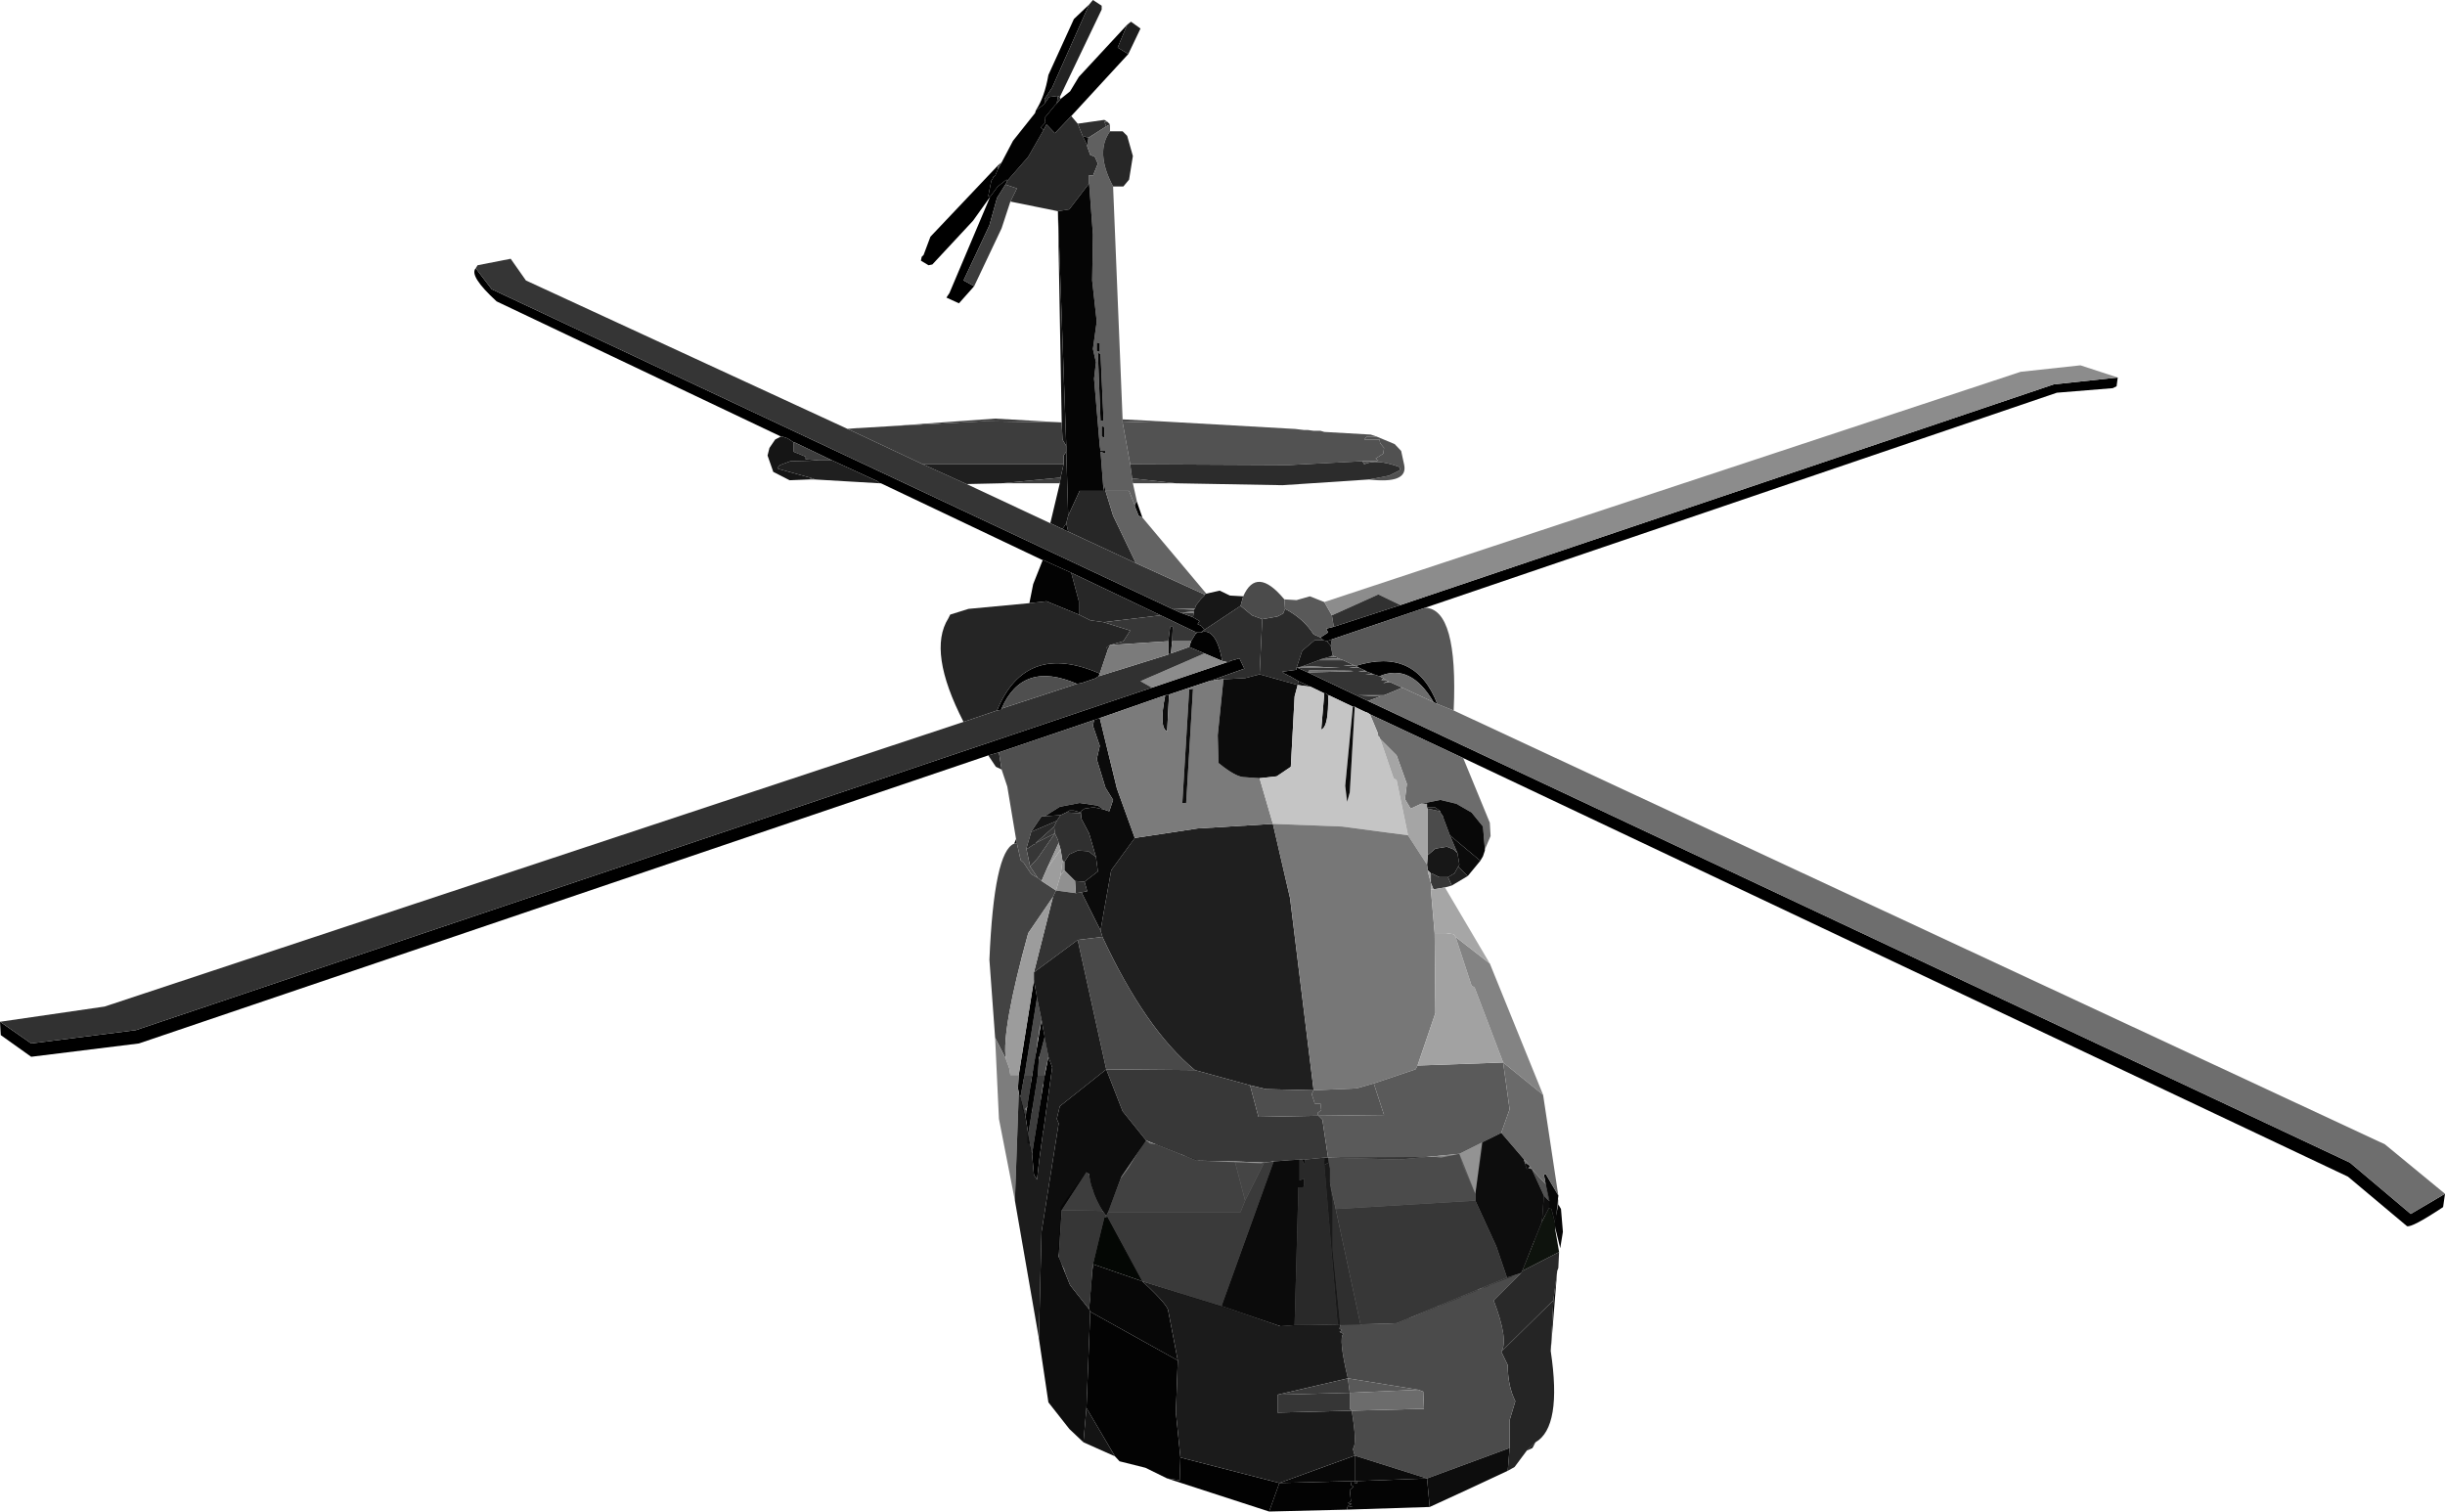 <?xml version="1.0" encoding="UTF-8" standalone="no"?>
<svg xmlns:xlink="http://www.w3.org/1999/xlink" height="198.6px" width="321.25px" xmlns="http://www.w3.org/2000/svg">
  <g transform="matrix(1.0, 0.0, 0.0, 1.0, 159.5, 139.5)">
    <path d="M161.75 17.35 L161.5 19.1 Q157.35 21.85 156.75 21.6 L149.0 15.1 32.75 -39.9 20.5 -45.65 20.1 -45.9 20.0 -45.9 18.75 -46.5 18.5 -46.65 18.25 -46.65 15.1 -48.15 15.0 -48.15 14.75 -48.4 14.5 -48.4 12.75 -49.25 11.1 -50.0 10.0 -50.65 9.75 -50.75 9.5 -50.9 9.25 -51.0 9.0 -51.25 10.85 -51.5 10.85 -51.75 11.0 -51.75 12.35 -51.15 20.25 -47.4 149.25 13.25 157.25 20.0 161.75 17.35 M-29.65 -40.25 L-141.25 -2.4 -155.4 -0.65 -159.4 -3.5 -159.5 -5.25 -155.4 -2.4 -141.65 -4.15 -8.15 -49.15 1.75 -52.5 2.0 -52.5 2.1 -52.65 3.35 -53.0 4.0 -51.65 0.5 -50.4 -0.65 -50.0 -5.9 -48.25 -6.4 -48.15 -15.0 -45.15 -15.75 -44.9 -28.25 -40.65 -29.65 -40.25 M-22.5 -65.9 L-43.75 -76.0 -43.9 -76.0 -44.15 -76.25 -50.15 -79.0 -55.15 -81.4 -55.25 -81.4 -56.0 -81.9 -56.75 -82.15 -56.9 -82.15 -94.25 -99.9 Q-97.9 -103.25 -97.0 -104.25 L-94.9 -101.5 -5.5 -59.5 -4.4 -59.0 -2.75 -58.4 -1.9 -57.9 -2.15 -57.5 -1.65 -57.25 -1.25 -56.75 -1.75 -56.4 -2.15 -56.4 -2.4 -56.5 -2.5 -56.5 -7.0 -58.65 -18.75 -64.25 -22.4 -65.9 -22.5 -65.9 M-31.5 -101.9 L-33.5 -99.65 -35.15 -100.4 -34.75 -101.0 -29.4 -113.65 -31.65 -110.5 -37.0 -104.75 -37.5 -104.65 -38.5 -105.25 -38.4 -105.75 -38.15 -106.0 -37.25 -108.4 -28.25 -117.9 -28.4 -117.5 -28.4 -117.25 -28.75 -116.4 -29.0 -116.25 -29.0 -116.15 -29.25 -115.75 -29.65 -113.75 -29.4 -113.65 -28.4 -115.0 -27.25 -115.9 -27.15 -115.75 -27.25 -115.5 -27.4 -115.25 -28.5 -113.5 -29.5 -109.9 -32.9 -102.65 -31.5 -101.9 M-23.4 -125.0 Q-22.25 -126.75 -21.75 -129.65 L-18.4 -137.0 -16.4 -138.9 -21.25 -128.0 -22.25 -126.5 -22.25 -125.9 -22.5 -125.65 -23.4 -125.0 M-20.15 -126.5 L-18.9 -127.5 -17.75 -129.4 -11.4 -136.25 -12.65 -133.25 -11.25 -132.4 -18.75 -124.25 -20.9 -122.0 -22.0 -123.15 -22.4 -122.4 -22.75 -122.75 -22.15 -123.4 -22.25 -124.0 -20.9 -125.65 -20.65 -125.9 -20.15 -126.5 M118.75 -89.9 L118.6 -88.75 118.1 -88.5 110.75 -87.9 27.75 -59.65 15.5 -55.5 14.85 -55.25 14.35 -55.4 14.0 -55.75 15.0 -56.4 14.75 -56.9 15.75 -57.15 24.5 -60.0 110.35 -89.0 118.75 -89.9 M-15.0 -51.0 L-15.15 -50.65 -15.4 -50.5 -15.5 -50.4 -17.4 -49.75 -18.0 -49.65 Q-25.15 -52.75 -27.9 -46.4 L-27.9 -46.25 -28.5 -46.15 Q-24.75 -55.25 -15.0 -51.0 M18.85 -51.9 L18.6 -52.0 Q26.5 -54.5 29.35 -47.0 L28.85 -47.25 Q25.85 -52.4 21.75 -50.65 L21.0 -50.9 20.75 -51.0 20.1 -51.25 19.85 -51.4 19.1 -51.75 18.85 -51.9" fill="#000000" fill-rule="evenodd" stroke="none"/>
    <path d="M-11.4 -136.25 L-10.9 -136.65 -9.65 -135.75 -11.25 -132.4 -12.65 -133.25 -11.4 -136.25" fill="#1d1d1d" fill-rule="evenodd" stroke="none"/>
    <path d="M-16.4 -138.9 L-15.9 -139.5 -14.75 -138.75 -14.75 -138.25 -20.25 -126.75 -20.5 -126.9 -21.65 -126.75 -22.25 -125.9 -22.25 -126.5 -21.25 -128.0 -16.4 -138.9" fill="#232323" fill-rule="evenodd" stroke="none"/>
    <path d="M-20.5 -111.75 L-26.65 -113.0 -26.75 -113.0 -26.0 -114.5 -25.9 -114.75 -27.4 -115.25 -27.25 -115.5 -27.15 -115.75 -24.4 -118.9 -22.4 -122.4 -22.0 -123.15 -20.9 -122.0 -18.75 -124.25 -17.9 -123.25 -17.25 -121.65 -16.65 -120.4 -16.65 -120.25 -16.25 -119.15 -15.65 -118.9 -15.25 -118.0 -15.9 -116.4 -16.4 -116.5 -16.4 -115.4 -19.0 -112.0 -20.5 -111.75 M-20.25 -126.75 L-20.15 -126.5 -20.65 -125.9 -20.5 -126.9 -20.25 -126.75 M10.85 -51.75 L10.85 -51.5 9.0 -51.25 9.25 -51.0 9.5 -50.9 9.75 -50.75 10.0 -50.65 11.1 -50.0 11.0 -49.5 6.0 -50.9 6.35 -58.15 8.35 -58.5 9.1 -58.9 9.35 -59.5 Q11.75 -58.25 13.1 -56.15 L14.0 -55.75 14.35 -55.4 13.25 -55.4 11.6 -54.0 10.85 -51.75" fill="#2b2b2b" fill-rule="evenodd" stroke="none"/>
    <path d="M7.25 59.1 L-6.15 54.75 -4.5 55.0 -4.4 52.0 8.6 55.35 7.25 59.1 M-27.9 -118.15 L-26.4 -121.0 -23.5 -124.65 -23.4 -125.0 -22.5 -125.65 -22.25 -125.9 -21.65 -126.75 -20.5 -126.9 -20.65 -125.9 -20.9 -125.65 -22.25 -124.0 -22.15 -123.4 -22.75 -122.75 -22.4 -122.4 -24.4 -118.9 -27.15 -115.75 -27.25 -115.9 -28.4 -115.0 -29.4 -113.65 -29.65 -113.75 -29.25 -115.75 -29.0 -116.15 -29.0 -116.25 -28.75 -116.4 -28.4 -117.25 -27.9 -118.15 M-10.15 -73.65 L-9.4 -71.5 -9.9 -71.75 -10.4 -73.0 -10.4 -73.15 -10.15 -73.65 M-2.15 -56.4 L-1.75 -56.4 Q0.25 -57.15 1.1 -52.65 L-1.25 -53.65 -3.25 -54.5 -3.0 -55.25 -2.4 -56.25 -2.15 -56.4 M0.25 -50.15 L0.0 -50.15 -0.25 -50.0 -0.65 -50.0 0.5 -50.4 0.25 -50.15 M-25.65 1.75 L-23.65 -10.75 -23.25 -8.4 -24.9 1.85 -25.4 4.5 -25.65 4.35 -25.65 4.0 -25.75 3.5 -25.65 1.75 M-22.65 -5.5 L-22.25 -3.25 -23.0 -0.4 -23.15 1.85 -24.4 9.5 -24.75 7.25 -23.9 1.85 -22.65 -5.5 M-21.75 -0.65 L-21.25 0.75 -22.4 9.0 -22.5 9.35 -22.5 9.6 -22.9 12.5 -23.25 15.5 -23.65 14.85 -23.9 12.1 -22.25 1.85 -21.75 -0.65" fill="#020202" fill-rule="evenodd" stroke="none"/>
    <path d="M-28.25 -117.9 L-27.9 -118.15 -28.4 -117.25 -28.4 -117.5 -28.25 -117.9" fill="#393939" fill-rule="evenodd" stroke="none"/>
    <path d="M-26.75 -113.0 L-27.9 -109.5 -31.5 -101.9 -32.9 -102.65 -29.5 -109.9 -28.5 -113.5 -27.4 -115.25 -25.9 -114.75 -26.0 -114.5 -26.75 -113.0" fill="#3c3c3c" fill-rule="evenodd" stroke="none"/>
    <path d="M-17.9 -123.25 L-14.4 -123.75 -14.0 -123.5 -14.4 -123.5 -14.15 -122.9 -16.5 -121.4 -17.25 -121.65 -17.9 -123.25 M-1.75 -56.4 L-1.25 -56.75 3.5 -59.9 5.0 -58.65 6.35 -58.15 6.0 -50.9 4.1 -50.4 1.25 -50.25 0.25 -50.15 0.5 -50.4 4.0 -51.65 3.35 -53.0 2.1 -52.65 2.0 -52.5 1.75 -52.5 1.1 -52.65 Q0.25 -57.15 -1.75 -56.4" fill="#2e2e2e" fill-rule="evenodd" stroke="none"/>
    <path d="M-52.4 -76.5 L-53.25 -76.5 -52.75 -76.65 -52.4 -76.5 M-14.0 -123.5 L-13.65 -123.15 -14.15 -122.9 -14.4 -123.5 -14.0 -123.5" fill="#2f2f2f" fill-rule="evenodd" stroke="none"/>
    <path d="M-13.65 -123.15 L-13.65 -122.25 Q-15.65 -119.5 -13.25 -115.0 L-12.0 -84.4 -12.0 -84.0 -11.0 -78.5 -10.75 -76.65 -10.65 -76.0 -10.15 -73.75 -10.15 -73.65 -10.4 -73.15 -11.15 -75.0 -14.25 -75.0 -14.4 -75.75 -14.5 -75.0 -14.9 -80.15 -14.25 -79.9 -14.25 -80.25 -14.9 -80.25 -15.0 -80.9 -15.75 -89.75 -15.5 -91.9 -15.9 -93.65 -15.4 -97.25 -16.0 -102.65 -15.9 -108.65 -16.4 -115.4 -16.4 -116.5 -15.9 -116.4 -15.25 -118.0 -15.65 -118.9 -16.25 -119.15 -16.65 -120.25 -16.65 -120.4 -16.5 -121.4 -14.15 -122.9 -13.65 -123.15 M-15.4 -93.4 L-15.0 -93.25 -15.0 -94.4 -15.4 -94.5 -15.4 -93.4 M-14.9 -93.0 L-15.25 -93.15 -14.9 -84.25 -14.5 -84.15 -14.9 -93.0 M-14.75 -82.15 L-14.4 -82.0 -14.4 -83.4 -14.75 -83.5 -14.75 -82.15" fill="#606060" fill-rule="evenodd" stroke="none"/>
    <path d="M-20.5 -111.75 L-19.0 -112.0 -16.4 -115.4 -15.9 -108.65 -16.0 -102.65 -15.4 -97.25 -15.9 -93.65 -15.5 -91.9 -15.75 -89.75 -15.0 -80.9 -14.9 -80.25 -14.25 -80.25 -14.25 -79.9 -14.9 -80.15 -14.5 -75.0 -17.65 -75.0 -19.15 -71.75 -19.4 -80.15 -19.4 -80.9 -20.5 -111.75 M-16.65 -120.4 L-17.25 -121.65 -16.5 -121.4 -16.65 -120.4 M-14.9 -93.0 L-14.5 -84.15 -14.9 -84.25 -15.25 -93.15 -14.9 -93.0 M-15.4 -93.4 L-15.4 -94.5 -15.0 -94.4 -15.0 -93.25 -15.4 -93.4 M-14.75 -82.15 L-14.75 -83.5 -14.4 -83.4 -14.4 -82.0 -14.75 -82.15 M-14.25 -75.0 L-14.5 -75.0 -14.4 -75.75 -14.25 -75.0 M41.35 13.5 L41.5 13.75 41.35 14.0 41.1 14.1 40.85 13.35 41.35 13.5" fill="#050505" fill-rule="evenodd" stroke="none"/>
    <path d="M-13.65 -122.25 L-12.0 -122.25 -11.4 -121.65 -10.65 -119.0 -11.15 -115.9 -11.9 -115.0 -13.25 -115.0 Q-15.65 -119.5 -13.65 -122.25 M-19.15 -71.75 L-17.65 -75.0 -14.5 -75.0 -14.25 -75.0 -13.25 -71.75 -10.25 -65.5 -19.15 -69.65 -19.4 -70.75 -19.15 -71.75 M-17.75 -58.75 L-17.75 -60.5 -18.75 -64.25 -7.0 -58.65 -14.5 -57.75 -16.25 -58.0 -17.75 -58.75" fill="#272727" fill-rule="evenodd" stroke="none"/>
    <path d="M-12.0 -84.4 L-7.15 -84.15 -12.0 -84.0 -12.0 -84.4 M-5.0 -76.0 L-10.65 -76.0 -10.75 -76.65 -5.0 -76.0" fill="#484848" fill-rule="evenodd" stroke="none"/>
    <path d="M-7.15 -84.15 L10.5 -83.15 10.6 -83.15 11.85 -83.0 12.35 -83.0 13.1 -82.9 14.0 -82.9 14.5 -82.75 20.6 -82.4 21.35 -82.15 20.1 -82.15 19.75 -81.75 21.75 -81.75 21.85 -81.25 22.35 -80.65 22.25 -79.9 21.25 -79.25 Q21.45 -79.1 21.6 -79.0 L21.35 -78.9 19.5 -78.9 9.85 -78.4 -11.0 -78.5 -12.0 -84.0 -7.15 -84.15 M41.75 14.1 L43.6 16.1 44.1 18.35 43.35 17.6 41.75 14.1" fill="#525252" fill-rule="evenodd" stroke="none"/>
    <path d="M-20.0 -84.0 L-20.5 -111.75 -19.4 -80.9 -19.9 -81.75 -20.0 -84.0 M-19.4 -80.15 L-19.15 -71.75 -19.4 -70.75 -19.9 -70.0 -21.5 -70.75 -20.25 -76.0 -20.15 -76.75 -19.75 -78.5 -19.75 -79.65 -19.4 -80.15" fill="#111111" fill-rule="evenodd" stroke="none"/>
    <path d="M-48.15 -83.15 L-46.9 -83.25 -46.75 -83.25 -42.6 -83.5 -30.25 -84.15 -20.0 -84.0 -19.9 -81.75 -19.4 -80.9 -19.4 -80.15 -19.75 -79.65 -19.75 -78.5 -38.25 -78.5 -48.15 -83.15 M-55.25 -81.4 L-55.15 -81.4 -50.15 -79.0 -51.9 -79.0 -53.65 -79.15 -53.65 -79.5 -55.25 -80.15 -55.25 -81.4" fill="#3d3d3d" fill-rule="evenodd" stroke="none"/>
    <path d="M-42.6 -83.5 L-28.75 -84.5 -20.0 -84.0 -30.25 -84.15 -42.6 -83.5 M-20.25 -76.0 L-27.9 -76.0 -20.15 -76.75 -20.25 -76.0" fill="#3e3e3e" fill-rule="evenodd" stroke="none"/>
    <path d="M-97.0 -104.25 L-96.75 -104.65 -92.4 -105.5 -90.4 -102.65 -48.15 -83.15 -38.25 -78.5 -32.5 -75.9 -21.5 -70.75 -19.9 -70.0 -19.15 -69.65 -10.25 -65.5 -1.25 -61.4 -1.25 -61.25 -1.75 -60.75 -2.4 -59.9 -2.5 -59.5 -5.5 -59.5 -2.65 -59.4 -2.75 -59.15 -4.4 -59.0 -2.65 -59.0 -2.75 -58.4 -4.4 -59.0 -5.5 -59.5 -94.9 -101.5 -97.0 -104.25 M20.25 -47.4 L12.35 -51.15 11.0 -51.75 16.6 -51.75 11.75 -52.0 13.75 -52.75 17.0 -52.75 18.25 -52.15 17.0 -52.0 18.6 -52.0 18.85 -51.9 17.75 -51.75 19.1 -51.75 19.85 -51.4 19.0 -51.25 20.1 -51.25 20.75 -51.0 19.85 -50.9 21.0 -50.9 21.75 -50.65 22.25 -50.4 22.0 -50.15 22.6 -50.15 22.85 -50.0 22.25 -49.75 23.1 -49.9 24.75 -49.15 22.35 -48.15 19.0 -48.15 21.85 -48.0 20.25 -47.4 M12.35 -51.15 Q24.25 -51.4 12.5 -51.4 L12.35 -51.15 M14.1 -52.9 L15.0 -53.15 16.1 -53.15 16.35 -53.0 14.1 -52.9 M15.35 -53.25 L15.6 -53.4 15.85 -53.25 15.35 -53.25" fill="#353535" fill-rule="evenodd" stroke="none"/>
    <path d="M-53.25 -76.5 L-55.75 -76.4 -57.9 -77.5 -58.65 -79.65 -58.4 -80.65 -57.65 -81.75 -56.9 -82.15 -56.75 -82.15 -56.0 -81.9 -55.25 -81.4 -55.25 -80.15 -53.65 -79.5 -53.65 -79.15 -51.9 -79.0 -55.65 -78.9 -57.0 -78.4 -57.25 -78.15 -57.25 -77.9 -52.75 -76.65 -53.25 -76.5" fill="#151515" fill-rule="evenodd" stroke="none"/>
    <path d="M33.35 -24.4 L31.25 -23.15 30.75 -24.25 31.6 -24.75 32.1 -25.65 33.35 -24.4 M-43.9 -76.0 L-52.4 -76.5 -52.75 -76.65 -57.25 -77.9 -57.25 -78.15 -57.0 -78.4 -55.65 -78.9 -51.9 -79.0 -50.15 -79.0 -44.15 -76.25 -43.9 -76.0 M-27.9 -76.0 L-32.5 -75.9 -38.25 -78.5 -19.75 -78.5 -20.15 -76.75 -27.9 -76.0 M-10.4 -29.4 L-2.15 -30.65 7.75 -31.25 10.0 -21.5 13.1 3.75 6.85 3.6 4.75 3.1 -2.5 1.1 Q-9.0 -4.25 -14.65 -16.4 L-14.9 -17.25 -13.5 -25.15 -10.4 -29.4" fill="#1f1f1f" fill-rule="evenodd" stroke="none"/>
    <path d="M21.35 -82.15 L23.75 -81.15 24.6 -80.25 25.0 -78.4 Q25.5 -75.9 20.35 -76.5 L23.0 -77.0 24.5 -77.75 24.35 -78.15 Q21.35 -79.25 19.75 -78.5 L19.5 -78.9 21.35 -78.9 21.6 -79.0 Q21.45 -79.1 21.25 -79.25 L22.25 -79.9 22.35 -80.65 21.85 -81.25 21.75 -81.75 19.75 -81.75 20.1 -82.15 21.35 -82.15" fill="#515151" fill-rule="evenodd" stroke="none"/>
    <path d="M20.35 -76.5 L9.0 -75.75 -5.0 -76.0 -10.75 -76.65 -11.0 -78.5 9.85 -78.4 19.5 -78.9 19.75 -78.5 Q21.35 -79.25 24.35 -78.15 L24.5 -77.75 23.0 -77.0 20.35 -76.5" fill="#2c2c2c" fill-rule="evenodd" stroke="none"/>
    <path d="M-9.4 -71.5 L-1.0 -61.5 -1.25 -61.4 -10.25 -65.5 -13.25 -71.75 -14.25 -75.0 -11.15 -75.0 -10.4 -73.15 -10.4 -73.0 -9.9 -71.75 -9.4 -71.5" fill="#636363" fill-rule="evenodd" stroke="none"/>
    <path d="M17.5 58.85 L7.25 59.1 8.6 55.35 18.1 55.1 18.0 55.6 18.35 55.85 17.85 56.25 18.0 57.75 17.6 58.0 18.1 58.1 17.6 58.35 18.25 58.5 17.5 58.5 17.5 58.85 M-6.15 54.75 L-9.0 53.35 -12.4 52.5 -13.0 51.85 -16.75 45.5 -16.25 32.85 -4.75 39.25 -5.0 46.1 -4.4 52.0 -4.5 55.0 -6.15 54.75 M-24.25 -60.25 L-23.75 -62.75 -22.5 -65.9 -22.4 -65.9 -18.75 -64.25 -17.75 -60.5 -17.75 -58.75 -22.0 -60.5 -24.25 -60.25 M-19.4 -70.75 L-19.15 -69.65 -19.9 -70.0 -19.4 -70.75 M18.75 55.1 L18.85 55.35 18.5 55.35 18.5 55.1 18.75 55.1" fill="#030303" fill-rule="evenodd" stroke="none"/>
    <path d="M44.25 38.0 Q45.75 48.0 42.25 50.0 L41.1 51.1 39.5 53.25 38.6 53.75 38.85 50.75 38.85 47.1 39.6 44.6 Q38.6 42.6 38.6 39.85 L37.75 38.1 44.6 31.35 44.25 38.0 M-27.9 -38.4 L-28.65 -38.75 -29.65 -40.25 -28.25 -40.65 -27.9 -38.4 M-32.9 -44.65 Q-37.65 -53.9 -34.9 -58.25 L-34.65 -58.75 -32.25 -59.5 -24.25 -60.25 -22.0 -60.5 -17.75 -58.75 -16.25 -58.0 -14.5 -57.75 -11.0 -56.65 -11.9 -55.25 -13.65 -54.75 -14.15 -54.4 -13.9 -54.25 -15.0 -51.0 Q-24.75 -55.25 -28.5 -46.15 L-32.9 -44.65" fill="#252525" fill-rule="evenodd" stroke="none"/>
    <path d="M-1.0 -61.5 L0.75 -61.9 2.1 -61.25 3.85 -61.15 3.5 -59.9 -1.25 -56.75 -1.65 -57.25 -2.15 -57.5 -1.9 -57.9 -2.75 -58.4 -2.65 -59.0 -2.65 -59.15 -2.75 -59.15 -2.65 -59.4 -2.5 -59.5 -2.4 -59.9 -1.75 -60.75 -1.25 -61.25 -1.25 -61.4 -1.0 -61.5 M-2.5 -56.5 L-2.4 -56.5 -2.15 -56.4 -2.4 -56.25 -2.5 -56.5 M28.0 -25.9 L28.1 -27.15 29.1 -28.0 30.6 -28.25 31.5 -27.9 32.0 -27.4 32.25 -25.9 32.1 -25.65 31.6 -24.75 30.75 -24.25 29.6 -24.25 28.6 -24.75 28.5 -24.75 28.1 -25.15 28.0 -25.9" fill="#171717" fill-rule="evenodd" stroke="none"/>
    <path d="M3.85 -61.15 Q5.6 -65.15 9.25 -60.75 L9.35 -59.5 9.1 -58.9 8.35 -58.5 6.35 -58.15 5.0 -58.65 3.5 -59.9 3.85 -61.15 M28.1 -33.25 L29.75 -32.9 29.75 -32.75 30.1 -32.15 31.0 -29.75 32.0 -27.4 31.5 -27.9 30.6 -28.25 29.1 -28.0 28.1 -27.15 28.1 -33.25 M18.5 51.75 L18.25 50.85 Q18.85 50.25 18.1 45.85 L27.6 45.6 27.5 43.35 26.85 43.1 17.6 41.6 Q16.35 36.35 17.0 35.75 L16.5 35.5 16.85 35.25 16.5 35.1 16.6 34.5 10.6 34.6 11.1 16.5 11.75 16.5 11.85 16.1 11.85 15.35 11.25 15.6 11.25 12.85 11.6 12.85 11.85 13.5 12.0 12.85 14.5 12.6 16.0 19.35 19.25 34.5 24.0 34.35 38.5 28.35 40.35 27.75 36.75 31.35 Q38.75 36.6 37.75 38.1 L38.6 39.85 Q38.6 42.6 39.6 44.6 L38.85 47.1 38.85 50.75 28.0 54.75 18.5 51.75" fill="#4b4b4b" fill-rule="evenodd" stroke="none"/>
    <path d="M9.25 -60.75 L10.85 -60.65 12.6 -61.15 14.5 -60.4 15.5 -58.65 15.75 -57.15 14.75 -56.9 15.0 -56.4 14.0 -55.75 13.1 -56.15 Q11.75 -58.25 9.35 -59.5 L9.25 -60.75 M26.85 43.1 L17.85 43.5 17.6 41.6 26.85 43.1" fill="#595959" fill-rule="evenodd" stroke="none"/>
    <path d="M-7.0 -58.65 L-2.5 -56.5 -2.4 -56.25 -3.0 -55.25 -5.5 -55.25 -5.4 -57.15 -5.75 -57.15 -6.0 -55.25 -13.65 -54.75 -11.9 -55.25 -11.0 -56.65 -14.5 -57.75 -7.0 -58.65 M-24.65 -28.0 L-24.5 -28.0 -23.75 -28.5 -23.4 -28.65 -23.4 -28.75 -20.9 -30.0 -23.15 -26.75 -24.15 -25.65 -24.65 -28.0" fill="#373737" fill-rule="evenodd" stroke="none"/>
    <path d="M31.5 -46.15 L153.85 10.85 161.75 17.35 157.25 20.0 149.25 13.25 20.25 -47.4 21.85 -48.0 19.0 -48.15 22.35 -48.15 24.75 -49.15 28.85 -47.25 29.35 -47.0 31.5 -46.15 M11.0 -51.75 L10.85 -51.75 11.75 -52.0 16.6 -51.75 11.0 -51.75 M-2.5 -59.5 L-2.65 -59.4 -5.5 -59.5 -2.5 -59.5 M-2.75 -59.15 L-2.65 -59.15 -2.65 -59.0 -4.4 -59.0 -2.75 -59.15 M12.35 -51.15 L12.5 -51.4 Q24.25 -51.4 12.35 -51.15 M13.75 -52.75 L14.1 -52.9 16.35 -53.0 17.0 -52.75 13.75 -52.75 M15.0 -53.15 L15.35 -53.25 15.85 -53.25 16.1 -53.15 15.0 -53.15 M19.1 -51.75 L17.75 -51.75 18.85 -51.9 19.1 -51.75 M18.6 -52.0 L17.0 -52.0 18.25 -52.15 18.6 -52.0 M20.1 -51.25 L19.0 -51.25 19.85 -51.4 20.1 -51.25 M23.1 -49.9 L22.25 -49.75 22.85 -50.0 23.1 -49.9 M22.6 -50.15 L22.0 -50.15 22.25 -50.4 22.6 -50.15 M21.0 -50.9 L19.85 -50.9 20.75 -51.0 21.0 -50.9" fill="#6e6e6e" fill-rule="evenodd" stroke="none"/>
    <path d="M14.5 -60.4 L106.0 -90.65 113.85 -91.5 118.75 -89.9 110.35 -89.0 24.5 -60.0 21.6 -61.4 15.5 -58.65 14.5 -60.4 M-1.25 -53.65 L1.1 -52.65 1.75 -52.5 -8.15 -49.15 -9.65 -50.0 -1.25 -53.65" fill="#8c8c8c" fill-rule="evenodd" stroke="none"/>
    <path d="M-159.5 -5.25 L-145.75 -7.25 -32.9 -44.65 -28.5 -46.15 -27.9 -46.25 -27.9 -46.4 -18.0 -49.65 -17.4 -49.75 -15.5 -50.4 -15.4 -50.5 -15.15 -50.65 -6.0 -53.5 -6.0 -53.65 -5.65 -53.65 -3.25 -54.5 -1.25 -53.65 -9.65 -50.0 -8.15 -49.15 -141.65 -4.15 -155.4 -2.4 -159.5 -5.25 M24.5 -60.0 L15.75 -57.15 15.5 -58.65 21.6 -61.4 24.5 -60.0" fill="#313131" fill-rule="evenodd" stroke="none"/>
    <path d="M27.75 -59.65 Q32.1 -59.5 31.5 -46.15 L29.35 -47.0 Q26.5 -54.5 18.6 -52.0 L18.25 -52.15 17.0 -52.75 16.35 -53.0 16.1 -53.15 15.85 -53.25 15.6 -53.4 15.35 -54.65 15.5 -55.5 27.75 -59.65" fill="#575757" fill-rule="evenodd" stroke="none"/>
    <path d="M11.1 -50.0 L12.75 -49.25 11.0 -49.5 11.1 -50.0 M14.35 -55.4 L14.85 -55.25 15.35 -54.65 15.6 -53.4 15.35 -53.25 15.0 -53.15 14.1 -52.9 13.75 -52.75 11.75 -52.0 10.85 -51.75 11.6 -54.0 13.25 -55.4 14.35 -55.4" fill="#131313" fill-rule="evenodd" stroke="none"/>
    <path d="M35.0 -26.4 L33.35 -24.4 32.1 -25.65 32.25 -25.9 32.0 -27.4 31.0 -29.75 35.0 -26.4 M14.5 -48.4 L14.75 -48.4 15.0 -48.15 Q15.1 -44.0 14.1 -43.65 L14.5 -48.4 M14.85 -55.25 L15.5 -55.5 15.35 -54.65 14.85 -55.25 M-13.65 -54.75 L-13.9 -54.25 -14.15 -54.4 -13.65 -54.75 M-6.0 -53.65 L-6.0 -55.25 -5.75 -57.15 -5.4 -57.15 -5.5 -55.25 -5.65 -53.65 -6.0 -53.65 M-5.9 -48.25 L-6.15 -43.4 Q-7.25 -43.9 -6.4 -48.15 L-5.9 -48.25 M-15.0 -45.15 L-12.75 -35.9 -10.4 -29.4 -13.5 -25.15 -14.9 -17.25 -17.4 -22.25 -16.65 -22.4 -17.0 -23.65 -15.25 -25.0 -15.5 -26.9 -16.4 -30.0 -17.4 -31.9 -17.5 -32.9 -17.0 -33.25 -16.0 -33.4 -15.65 -33.4 -14.5 -33.15 -13.75 -32.9 -13.25 -34.4 -14.25 -36.0 -15.4 -39.75 -15.0 -41.5 -15.9 -44.15 -15.75 -44.9 -15.0 -45.15 M18.75 55.1 L18.5 55.1 18.5 51.75 28.0 54.75 18.75 55.1" fill="#0b0b0b" fill-rule="evenodd" stroke="none"/>
    <path d="M-13.9 -54.25 L-13.65 -54.75 -6.0 -55.25 -6.0 -53.65 -6.0 -53.5 -15.15 -50.65 -15.0 -51.0 -13.9 -54.25 M-3.0 -55.25 L-3.25 -54.5 -5.65 -53.65 -5.5 -55.25 -3.0 -55.25 M6.0 -37.25 L7.75 -31.25 -2.15 -30.65 -10.4 -29.4 -12.75 -35.9 -15.0 -45.15 -6.4 -48.15 Q-7.25 -43.9 -6.15 -43.4 L-5.9 -48.25 -0.65 -50.0 -0.25 -50.0 0.0 -50.15 0.25 -50.15 1.25 -50.25 0.5 -42.9 0.6 -39.25 Q2.75 -37.5 3.85 -37.4 L6.0 -37.25 M-2.75 -49.0 L-3.25 -48.9 -4.15 -34.0 -3.65 -34.0 -2.75 -49.0" fill="#7b7b7b" fill-rule="evenodd" stroke="none"/>
    <path d="M-26.0 -29.25 L-27.15 -36.15 -27.9 -38.4 -28.25 -40.65 -15.75 -44.9 -15.9 -44.15 -15.0 -41.5 -15.4 -39.75 -14.25 -36.0 -13.25 -34.4 -13.75 -32.9 -14.5 -33.15 -15.25 -33.65 -17.65 -34.0 -20.25 -33.5 -22.25 -32.25 -22.65 -32.25 -24.0 -30.25 -24.65 -28.0 -24.15 -25.65 -23.15 -24.15 -24.0 -24.65 -25.0 -26.15 -25.4 -26.5 -25.9 -28.75 -26.0 -29.25 M-27.9 -46.4 Q-25.15 -52.75 -18.0 -49.65 L-27.9 -46.4" fill="#4f4f4f" fill-rule="evenodd" stroke="none"/>
    <path d="M32.75 -39.9 L36.25 -31.4 36.35 -29.65 35.6 -27.9 35.35 -30.9 33.85 -32.75 31.85 -33.9 29.75 -34.4 27.25 -33.9 25.85 -33.25 25.1 -34.5 25.35 -36.5 24.0 -40.25 21.85 -42.4 21.75 -42.65 21.6 -42.75 21.5 -43.25 20.5 -45.65 32.75 -39.9 M24.75 -49.15 L23.1 -49.9 22.85 -50.0 22.6 -50.15 22.25 -50.4 21.75 -50.65 Q25.85 -52.4 28.85 -47.25 L24.75 -49.15 M18.1 45.85 L17.85 45.6 17.85 43.5 26.85 43.1 27.5 43.35 27.6 45.6 18.1 45.85" fill="#6c6c6c" fill-rule="evenodd" stroke="none"/>
    <path d="M6.0 -50.9 L11.0 -49.5 10.6 -48.0 10.1 -38.75 8.25 -37.5 6.0 -37.25 3.85 -37.4 Q2.75 -37.5 0.6 -39.25 L0.5 -42.9 1.25 -50.25 4.1 -50.4 6.0 -50.9 M-2.75 -49.0 L-3.65 -34.0 -4.15 -34.0 -3.25 -48.9 -2.75 -49.0" fill="#0c0c0c" fill-rule="evenodd" stroke="none"/>
    <path d="M12.75 -49.25 L14.5 -48.4 14.1 -43.65 Q15.1 -44.0 15.0 -48.15 L15.1 -48.15 18.25 -46.65 17.25 -36.25 17.5 -34.15 17.85 -35.4 18.5 -46.65 18.75 -46.5 20.0 -45.9 20.1 -45.9 20.5 -45.65 21.5 -43.25 21.6 -42.75 21.75 -42.65 21.85 -42.4 23.6 -37.25 24.0 -37.0 25.5 -29.75 16.85 -30.9 7.75 -31.25 6.0 -37.25 8.25 -37.5 10.1 -38.75 10.6 -48.0 11.0 -49.5 12.75 -49.25" fill="#c5c5c5" fill-rule="evenodd" stroke="none"/>
    <path d="M18.25 -46.65 L18.5 -46.65 17.85 -35.4 17.5 -34.15 17.25 -36.25 18.25 -46.65" fill="#0a0a0a" fill-rule="evenodd" stroke="none"/>
    <path d="M28.0 -33.4 L28.1 -33.25 28.1 -27.15 28.0 -25.9 25.5 -29.75 24.0 -37.0 23.6 -37.25 21.85 -42.4 24.0 -40.25 25.35 -36.5 25.1 -34.5 25.85 -33.25 27.25 -33.9 28.0 -33.9 28.0 -33.4" fill="#a5a5a5" fill-rule="evenodd" stroke="none"/>
    <path d="M25.5 -29.75 L28.0 -25.9 28.1 -25.15 28.1 -25.0 28.5 -23.5 28.5 -22.65 29.0 -16.9 29.1 -6.4 26.75 0.5 26.5 1.0 21.0 2.85 18.75 3.5 13.1 3.75 10.0 -21.5 7.75 -31.25 16.85 -30.9 25.5 -29.75" fill="#777777" fill-rule="evenodd" stroke="none"/>
    <path d="M35.6 -27.9 L35.6 -27.75 35.35 -27.0 35.0 -26.4 31.0 -29.75 30.1 -32.15 30.1 -32.25 29.75 -32.75 29.75 -32.9 29.1 -33.4 28.0 -33.4 28.0 -33.9 27.25 -33.9 29.75 -34.4 31.85 -33.9 33.85 -32.75 35.35 -30.9 35.6 -27.9 M-14.5 -33.15 L-15.65 -33.4 -16.0 -33.4 -17.0 -33.25 -17.5 -32.9 -17.4 -31.9 -17.5 -32.65 -17.5 -32.75 -18.4 -33.0 -19.0 -33.0 -19.4 -32.75 -20.15 -32.4 -22.25 -32.25 -20.25 -33.5 -17.65 -34.0 -15.25 -33.65 -14.5 -33.15 M8.6 55.35 L18.5 51.75 18.5 55.1 18.1 55.1 8.6 55.35" fill="#080808" fill-rule="evenodd" stroke="none"/>
    <path d="M45.25 17.6 L44.85 21.35 44.35 19.35 44.0 19.25 43.1 21.0 43.35 17.6 44.1 18.35 43.6 16.1 43.35 14.85 43.6 14.75 45.25 17.6 M-26.25 -28.65 L-26.0 -29.25 -25.9 -28.75 -26.25 -28.65" fill="#090909" fill-rule="evenodd" stroke="none"/>
    <path d="M-28.75 -3.15 L-29.5 -13.4 Q-28.9 -27.65 -26.25 -28.65 L-25.9 -28.75 -25.4 -26.5 -25.0 -26.15 -24.0 -24.65 -23.15 -24.15 -22.65 -23.75 -20.75 -22.5 -21.15 -21.65 -24.4 -16.9 Q-27.9 -4.2 -27.35 -0.4 L-28.75 -3.15" fill="#434343" fill-rule="evenodd" stroke="none"/>
    <path d="M-17.4 -31.9 L-16.4 -30.0 -15.5 -26.9 -16.5 -27.65 -17.9 -27.75 -19.0 -27.25 -19.65 -26.25 -19.9 -26.4 -20.15 -27.9 -20.4 -28.75 -20.5 -29.15 -20.9 -30.0 -21.0 -30.9 -20.65 -31.65 -20.15 -32.4 -19.4 -32.75 -17.5 -32.65 -17.4 -31.9 M-17.0 -23.65 L-16.65 -22.4 -17.4 -22.25 -18.15 -22.15 -18.25 -23.75 -17.0 -23.65" fill="#303030" fill-rule="evenodd" stroke="none"/>
    <path d="M42.25 50.0 L41.85 50.75 41.1 51.1 42.25 50.0 M28.0 -33.4 L29.1 -33.4 29.75 -32.9 28.1 -33.25 28.0 -33.4 M29.75 -32.75 L30.1 -32.25 30.1 -32.15 29.75 -32.75 M-15.5 -26.9 L-15.25 -25.0 -17.0 -23.65 -18.25 -23.75 -19.65 -25.15 -19.65 -26.25 -19.0 -27.25 -17.9 -27.75 -16.5 -27.65 -15.5 -26.9 M-19.4 -32.75 L-19.0 -33.0 -18.4 -33.0 -17.5 -32.75 -17.5 -32.65 -19.4 -32.75 M-20.65 -31.65 L-23.9 -30.25 -24.0 -30.25 -22.65 -32.25 -22.25 -32.25 -20.15 -32.4 -20.65 -31.65" fill="#161616" fill-rule="evenodd" stroke="none"/>
    <path d="M45.35 25.0 L45.25 27.1 45.1 27.5 44.6 31.35 37.75 38.1 Q38.75 36.6 36.75 31.35 L40.35 27.75 40.5 27.5 45.35 25.0 M-24.0 -30.25 L-23.9 -30.25 -20.65 -31.65 -21.0 -30.9 -23.4 -28.75 -23.4 -28.65 -23.75 -28.5 -24.5 -28.0 -24.65 -28.0 -24.0 -30.25" fill="#292929" fill-rule="evenodd" stroke="none"/>
    <path d="M31.25 -23.15 L30.35 -22.9 28.85 -22.65 28.5 -23.5 28.5 -24.75 28.6 -24.75 29.6 -24.25 30.75 -24.25 31.25 -23.15 M-23.4 -28.75 L-21.0 -30.9 -20.9 -30.0 -23.4 -28.75 M-8.9 10.35 L-12.0 6.5 -14.15 1.0 -2.5 1.1 4.75 3.1 5.85 7.25 13.75 7.1 14.25 7.6 15.0 12.6 14.5 12.6 12.0 12.85 11.6 12.85 11.25 12.85 7.85 13.1 6.6 13.25 2.75 13.1 -2.25 13.0 -8.9 10.35" fill="#383838" fill-rule="evenodd" stroke="none"/>
    <path d="M13.1 3.75 L18.75 3.5 21.0 2.85 22.35 7.0 13.75 7.1 13.6 6.75 14.1 6.35 14.0 5.5 13.25 5.5 12.85 4.25 13.1 3.75" fill="#545454" fill-rule="evenodd" stroke="none"/>
    <path d="M21.0 2.85 L26.5 1.0 26.75 0.5 38.0 0.1 38.85 6.25 37.75 9.35 35.25 10.6 32.25 12.1 24.35 12.85 15.0 12.6 14.25 7.6 13.75 7.1 22.35 7.0 21.0 2.85" fill="#5a5a5a" fill-rule="evenodd" stroke="none"/>
    <path d="M29.0 -16.9 L30.5 -16.9 31.5 -16.75 31.75 -16.4 33.85 -10.0 34.25 -9.75 38.0 0.1 26.75 0.5 29.1 -6.4 29.0 -16.9" fill="#a2a2a2" fill-rule="evenodd" stroke="none"/>
    <path d="M36.25 -12.9 L43.25 4.35 38.0 0.1 34.25 -9.75 33.85 -10.0 31.75 -16.4 36.25 -12.9" fill="#838383" fill-rule="evenodd" stroke="none"/>
    <path d="M30.35 -22.9 L36.25 -12.9 31.75 -16.4 31.5 -16.75 30.5 -16.9 29.0 -16.9 28.5 -22.65 28.85 -22.65 30.35 -22.9" fill="#a6a6a6" fill-rule="evenodd" stroke="none"/>
    <path d="M28.85 -22.65 L28.5 -22.65 28.5 -23.5 28.85 -22.65" fill="#aaaaaa" fill-rule="evenodd" stroke="none"/>
    <path d="M28.1 -25.15 L28.5 -24.75 28.5 -23.5 28.1 -25.0 28.1 -25.15" fill="#a9a9a9" fill-rule="evenodd" stroke="none"/>
    <path d="M-20.9 -30.0 L-20.5 -29.15 -20.4 -28.75 -22.0 -25.25 -22.65 -23.75 -23.15 -24.15 -24.15 -25.65 -23.15 -26.75 -20.9 -30.0" fill="#454545" fill-rule="evenodd" stroke="none"/>
    <path d="M-20.4 -28.75 L-20.15 -27.9 -22.0 -25.25 -20.4 -28.75" fill="#9b9b9b" fill-rule="evenodd" stroke="none"/>
    <path d="M-20.15 -27.9 L-19.9 -26.4 -20.15 -24.5 -20.75 -22.5 -22.65 -23.75 -22.0 -25.25 -20.15 -27.9" fill="#9d9d9d" fill-rule="evenodd" stroke="none"/>
    <path d="M-19.65 -26.25 L-19.65 -25.15 -20.15 -24.5 -19.9 -26.4 -19.65 -26.25" fill="#8e8e8e" fill-rule="evenodd" stroke="none"/>
    <path d="M-19.65 -25.15 L-18.25 -23.75 -18.15 -22.15 -20.75 -22.5 -20.15 -24.5 -19.65 -25.15" fill="#909090" fill-rule="evenodd" stroke="none"/>
    <path d="M-17.4 -22.25 L-14.9 -17.25 -14.65 -16.4 -17.9 -16.0 -23.65 -11.75 -21.15 -21.65 -20.75 -22.5 -18.15 -22.15 -17.4 -22.25" fill="#333333" fill-rule="evenodd" stroke="none"/>
    <path d="M-21.15 -21.65 L-23.65 -11.75 -23.65 -10.75 -25.65 1.75 -26.75 1.75 -26.9 0.85 -27.35 -0.4 Q-27.9 -4.2 -24.4 -16.9 L-21.15 -21.65 M-22.25 -3.25 L-21.75 -0.65 -22.25 1.85 -23.15 1.85 -23.0 -0.4 -22.25 -3.25 M-23.25 -8.4 L-22.65 -5.5 -23.9 1.85 -24.9 1.85 -23.25 -8.4" fill="#9c9c9c" fill-rule="evenodd" stroke="none"/>
    <path d="M-26.15 18.25 L-28.25 7.5 -28.75 -3.15 -27.35 -0.4 -26.9 0.85 -26.75 1.75 -25.65 1.75 -25.75 3.5 -25.65 4.0 -25.65 4.35 -26.15 18.25 M-23.9 12.1 L-24.4 9.5 -23.15 1.85 -22.25 1.85 -23.9 12.1 M-24.75 7.25 L-25.4 4.5 -24.9 1.85 -23.9 1.85 -24.75 7.25 M4.1 18.25 L3.5 19.75 -13.9 19.75 -12.15 15.1 -8.9 10.35 -2.25 13.0 2.75 13.1 4.1 18.25 M-14.65 19.6 L-20.0 19.5 -16.75 14.5 -16.4 14.75 Q-16.25 16.75 -14.65 19.6" fill="#7d7d7d" fill-rule="evenodd" stroke="none"/>
    <path d="M-17.9 -16.0 L-14.65 -16.4 Q-9.0 -4.25 -2.5 1.1 L-14.15 1.0 -17.9 -16.0" fill="#494949" fill-rule="evenodd" stroke="none"/>
    <path d="M-23.0 36.35 L-26.15 18.25 -25.65 4.35 -25.4 4.5 -24.75 7.25 -24.4 9.5 -23.9 12.1 -23.65 14.85 -23.25 15.5 -22.9 12.5 -22.5 9.6 -22.5 9.35 -22.4 9.0 -21.25 0.75 -21.75 -0.65 -22.25 -3.25 -22.65 -5.5 -23.25 -8.4 -23.65 -10.75 -23.65 -11.75 -17.9 -16.0 -14.15 1.0 -20.25 5.85 -20.65 7.5 -20.4 8.1 -22.65 22.35 -23.0 36.35" fill="#1c1c1c" fill-rule="evenodd" stroke="none"/>
    <path d="M13.1 3.75 L12.85 4.25 13.25 5.5 14.0 5.5 14.1 6.35 13.6 6.75 13.75 7.1 5.85 7.25 4.75 3.1 6.85 3.6 13.1 3.75" fill="#4e4e4e" fill-rule="evenodd" stroke="none"/>
    <path d="M43.25 4.35 L45.25 17.6 43.6 14.75 43.35 14.85 43.6 16.1 41.75 14.1 41.5 13.75 41.35 13.5 40.75 12.85 37.75 9.35 38.85 6.25 38.0 0.1 43.25 4.35" fill="#6a6a6a" fill-rule="evenodd" stroke="none"/>
    <path d="M-16.4 32.5 L-15.9 26.6 -9.4 28.85 Q-6.0 32.0 -6.0 32.75 L-4.75 39.25 -16.25 32.85 -16.4 32.5 M37.75 9.35 L40.75 12.85 40.85 13.35 41.1 14.1 41.35 14.0 41.75 14.1 43.35 17.6 43.1 21.0 40.5 27.5 40.35 27.75 38.5 28.35 37.1 24.25 34.35 18.25 34.35 17.35 35.25 10.6 37.75 9.35" fill="#070707" fill-rule="evenodd" stroke="none"/>
    <path d="M6.6 13.25 L4.1 18.25 2.75 13.1 6.6 13.25 M34.35 17.35 L34.35 18.25 16.0 19.35 14.5 12.6 15.0 12.6 24.35 12.85 32.25 12.1 34.35 17.35" fill="#858585" fill-rule="evenodd" stroke="none"/>
    <path d="M38.6 53.75 Q33.5 56.15 28.35 58.5 L28.0 54.75 38.85 50.75 38.6 53.75 M-17.15 50.0 L-19.0 48.25 -21.75 44.75 -23.0 36.35 -22.65 22.35 -20.4 8.1 -20.65 7.5 -20.25 5.85 -14.15 1.0 -12.0 6.5 -8.9 10.35 -12.15 15.1 -13.9 19.75 -14.15 20.25 -14.65 19.6 Q-16.25 16.75 -16.4 14.75 L-16.75 14.5 -20.0 19.5 -20.4 25.6 -18.9 29.35 -16.4 32.5 -16.25 32.85 -16.75 45.5 -17.15 50.0" fill="#0d0d0d" fill-rule="evenodd" stroke="none"/>
    <path d="M-9.4 28.85 L-14.0 20.35 -14.4 20.5 -15.9 26.6 -16.4 32.5 -18.9 29.35 -20.4 25.6 -20.0 19.5 -14.65 19.6 -14.15 20.25 -13.9 19.75 3.5 19.75 4.1 18.25 6.6 13.25 7.85 13.1 1.0 32.1 -9.4 28.85" fill="#6f6f6f" fill-rule="evenodd" stroke="none"/>
    <path d="M-15.9 26.6 L-14.4 20.5 -14.0 20.35 -9.4 28.85 -15.9 26.6" fill="#040704" fill-rule="evenodd" stroke="none"/>
    <path d="M45.1 27.5 L44.25 38.0 44.6 31.35 45.1 27.5 M1.0 32.1 L7.85 13.1 11.25 12.85 11.25 15.6 11.85 15.35 11.85 16.1 11.75 16.5 11.1 16.5 10.6 34.6 8.75 34.75 1.0 32.1 M12.0 12.85 L11.85 13.5 11.6 12.85 12.0 12.85" fill="#0e0e0e" fill-rule="evenodd" stroke="none"/>
    <path d="M40.75 12.85 L41.35 13.5 40.85 13.35 40.75 12.85 M41.5 13.75 L41.75 14.1 41.35 14.0 41.5 13.75" fill="#6b6b6b" fill-rule="evenodd" stroke="none"/>
    <path d="M34.35 18.25 L37.1 24.25 38.5 28.35 24.0 34.35 19.25 34.5 16.0 19.35 34.35 18.25" fill="#5b5b5b" fill-rule="evenodd" stroke="none"/>
    <path d="M44.85 21.35 L44.85 22.1 45.35 25.0 40.5 27.5 43.1 21.0 44.0 19.25 44.35 19.35 44.85 21.35" fill="#0e130d" fill-rule="evenodd" stroke="none"/>
    <path d="M-9.4 28.85 L1.0 32.1 8.75 34.75 10.6 34.6 16.6 34.5 16.5 35.1 16.85 35.25 16.5 35.5 17.0 35.75 Q16.35 36.35 17.6 41.6 L8.35 43.75 8.35 46.1 18.1 45.85 Q18.85 50.25 18.25 50.85 L18.5 51.75 8.6 55.35 -4.4 52.0 -5.0 46.1 -4.75 39.25 -6.0 32.75 Q-6.0 32.0 -9.4 28.85" fill="#1b1b1b" fill-rule="evenodd" stroke="none"/>
    <path d="M8.35 43.75 L17.6 41.6 17.85 43.5 8.35 43.75" fill="#3b3b3b" fill-rule="evenodd" stroke="none"/>
    <path d="M18.1 45.85 L8.35 46.1 8.35 43.75 17.85 43.5 17.85 45.6 18.1 45.85" fill="#363636" fill-rule="evenodd" stroke="none"/>
    <path d="M-13.0 51.85 L-17.15 50.0 -16.75 45.5 -13.0 51.85" fill="#141414" fill-rule="evenodd" stroke="none"/>
    <path d="M28.35 58.5 L17.5 58.85 17.5 58.5 18.25 58.5 17.6 58.35 18.1 58.1 17.6 58.0 18.0 57.75 17.85 56.25 18.35 55.85 18.0 55.6 18.1 55.1 18.5 55.1 18.5 55.35 18.85 55.35 18.75 55.1 28.0 54.75 28.35 58.5" fill="#040404" fill-rule="evenodd" stroke="none"/>
    <path d="M-23.4 -9.65 L-23.4 -9.15 -22.65 -5.5 -23.0 -4.0 -23.0 -3.4 -23.15 -3.15 -23.5 0.25 -23.9 1.85 -24.0 2.5 -24.0 3.85 -24.25 5.6 -24.9 6.25 -24.65 6.35 -24.5 6.75 -24.9 7.35 -24.9 7.25 -25.0 6.75 -25.0 6.6 -25.15 6.25 -25.4 4.5 -25.65 4.35 -25.4 4.1 -25.0 2.25 -25.0 1.85 -25.15 1.85 -24.9 1.1 -24.9 0.25 -24.65 -1.75 -24.4 -2.4 -24.4 -3.4 -24.15 -4.0 -24.15 -5.25 -23.9 -6.0 -23.9 -7.0 -23.65 -8.9 -23.4 -9.65 M-22.4 -4.25 L-22.4 -3.9 -22.15 -3.0 -21.75 -0.65 -22.15 1.1 -22.25 1.85 -22.25 2.85 -22.5 3.0 -22.9 6.5 -23.0 6.75 -23.5 10.35 -23.5 10.5 -23.9 12.1 -24.15 11.5 -24.15 10.85 -24.25 10.75 -24.5 10.75 -24.5 9.25 -24.15 7.1 -23.9 6.5 -23.9 6.35 -24.0 5.75 -23.65 3.6 -23.4 2.85 -23.4 2.1 -23.25 2.1 -23.15 0.0 -22.9 -0.65 -22.9 -1.65 -22.5 -3.0 -22.65 -3.65 -22.4 -4.25 M-14.25 20.5 L-16.0 27.1 -16.0 28.85 -16.4 32.5 -18.9 29.35 -19.5 27.85 -19.65 27.25 -20.25 26.25 -20.4 25.6 -20.4 25.35 -20.5 24.85 -20.15 20.5 -20.15 19.1 -16.65 14.25 -16.4 14.85 -15.9 16.85 -15.5 17.6 -14.65 19.6 -14.25 20.0 -14.25 20.5" fill="#000000" fill-opacity="0.51" fill-rule="evenodd" stroke="none"/>
    <path d="M15.0 12.6 L29.0 12.5 29.85 12.6 32.25 12.1 32.75 13.75 34.35 17.35 35.35 11.1 35.25 10.6 37.6 9.5 37.85 9.5 38.0 9.75 38.25 10.0 38.35 10.25 38.75 10.6 38.85 11.0 39.0 11.0 39.25 11.1 39.35 11.35 40.6 12.85 40.85 13.35 41.1 13.35 41.35 14.0 41.75 14.1 43.35 17.6 44.0 18.35 44.1 18.85 44.0 19.35 43.75 20.0 43.35 20.25 43.1 20.6 43.1 21.0 43.0 21.75 42.85 22.0 42.25 23.5 42.0 23.6 40.75 27.0 40.6 27.25 40.5 27.5 40.35 27.75 39.35 28.1 39.1 28.25 36.25 29.35 36.0 29.5 35.75 29.6 34.85 29.85 34.5 30.1 32.6 30.85 32.35 31.0 29.85 32.0 29.5 32.1 29.25 32.25 25.85 33.6 25.6 33.75 24.1 34.35 16.6 34.6 15.6 24.75 15.6 18.6 15.25 15.85 15.25 14.0 15.1 13.25 15.0 12.6" fill="#151515" fill-opacity="0.51" fill-rule="evenodd" stroke="none"/>
    <path d="M44.0 18.35 L43.6 16.1 43.5 14.75 45.25 17.6 45.1 18.1 45.25 18.1 45.25 18.75 44.75 21.1 44.0 19.35 44.1 18.85 44.0 18.35" fill="#060606" fill-opacity="0.51" fill-rule="evenodd" stroke="none"/>
    <path d="M45.25 18.75 L45.6 19.35 45.85 22.35 45.5 24.5 44.85 21.85 44.75 21.1 45.25 18.75" fill="#060606" fill-rule="evenodd" stroke="none"/>
    <path d="M-14.25 20.0 L-14.0 19.75 -12.25 15.35 -11.25 14.0 -9.15 10.5 -8.9 10.35 -8.4 10.75 -7.5 10.85 -4.4 12.1 -4.15 12.25 -3.75 12.35 -2.0 13.0 6.25 13.35 6.5 13.25 6.6 13.25 11.25 12.85 12.0 12.85 14.5 12.6 14.5 13.5 16.25 34.5 8.85 34.75 8.6 34.6 8.35 34.6 -9.4 28.85 -9.5 28.85 -9.65 28.75 -14.15 20.5 -14.25 20.5 -14.25 20.0" fill="#090909" fill-opacity="0.51" fill-rule="evenodd" stroke="none"/>
    <path d="M14.5 12.6 L15.0 12.6 15.1 13.25 14.6 13.5 14.5 13.5 14.5 12.6" fill="#131313" fill-rule="evenodd" stroke="none"/>
    <path d="M16.6 34.6 L16.25 34.5 14.5 13.5 14.6 13.5 15.1 13.25 15.25 14.0 15.25 15.85 15.6 18.6 15.6 24.75 16.6 34.6" fill="#1a1a1a" fill-rule="evenodd" stroke="none"/>
    <path d="M32.25 12.1 L35.25 10.6 35.35 11.1 34.35 17.35 32.75 13.75 32.25 12.1" fill="#2b2b2b" fill-opacity="0.51" fill-rule="evenodd" stroke="none"/>
  </g>
</svg>
